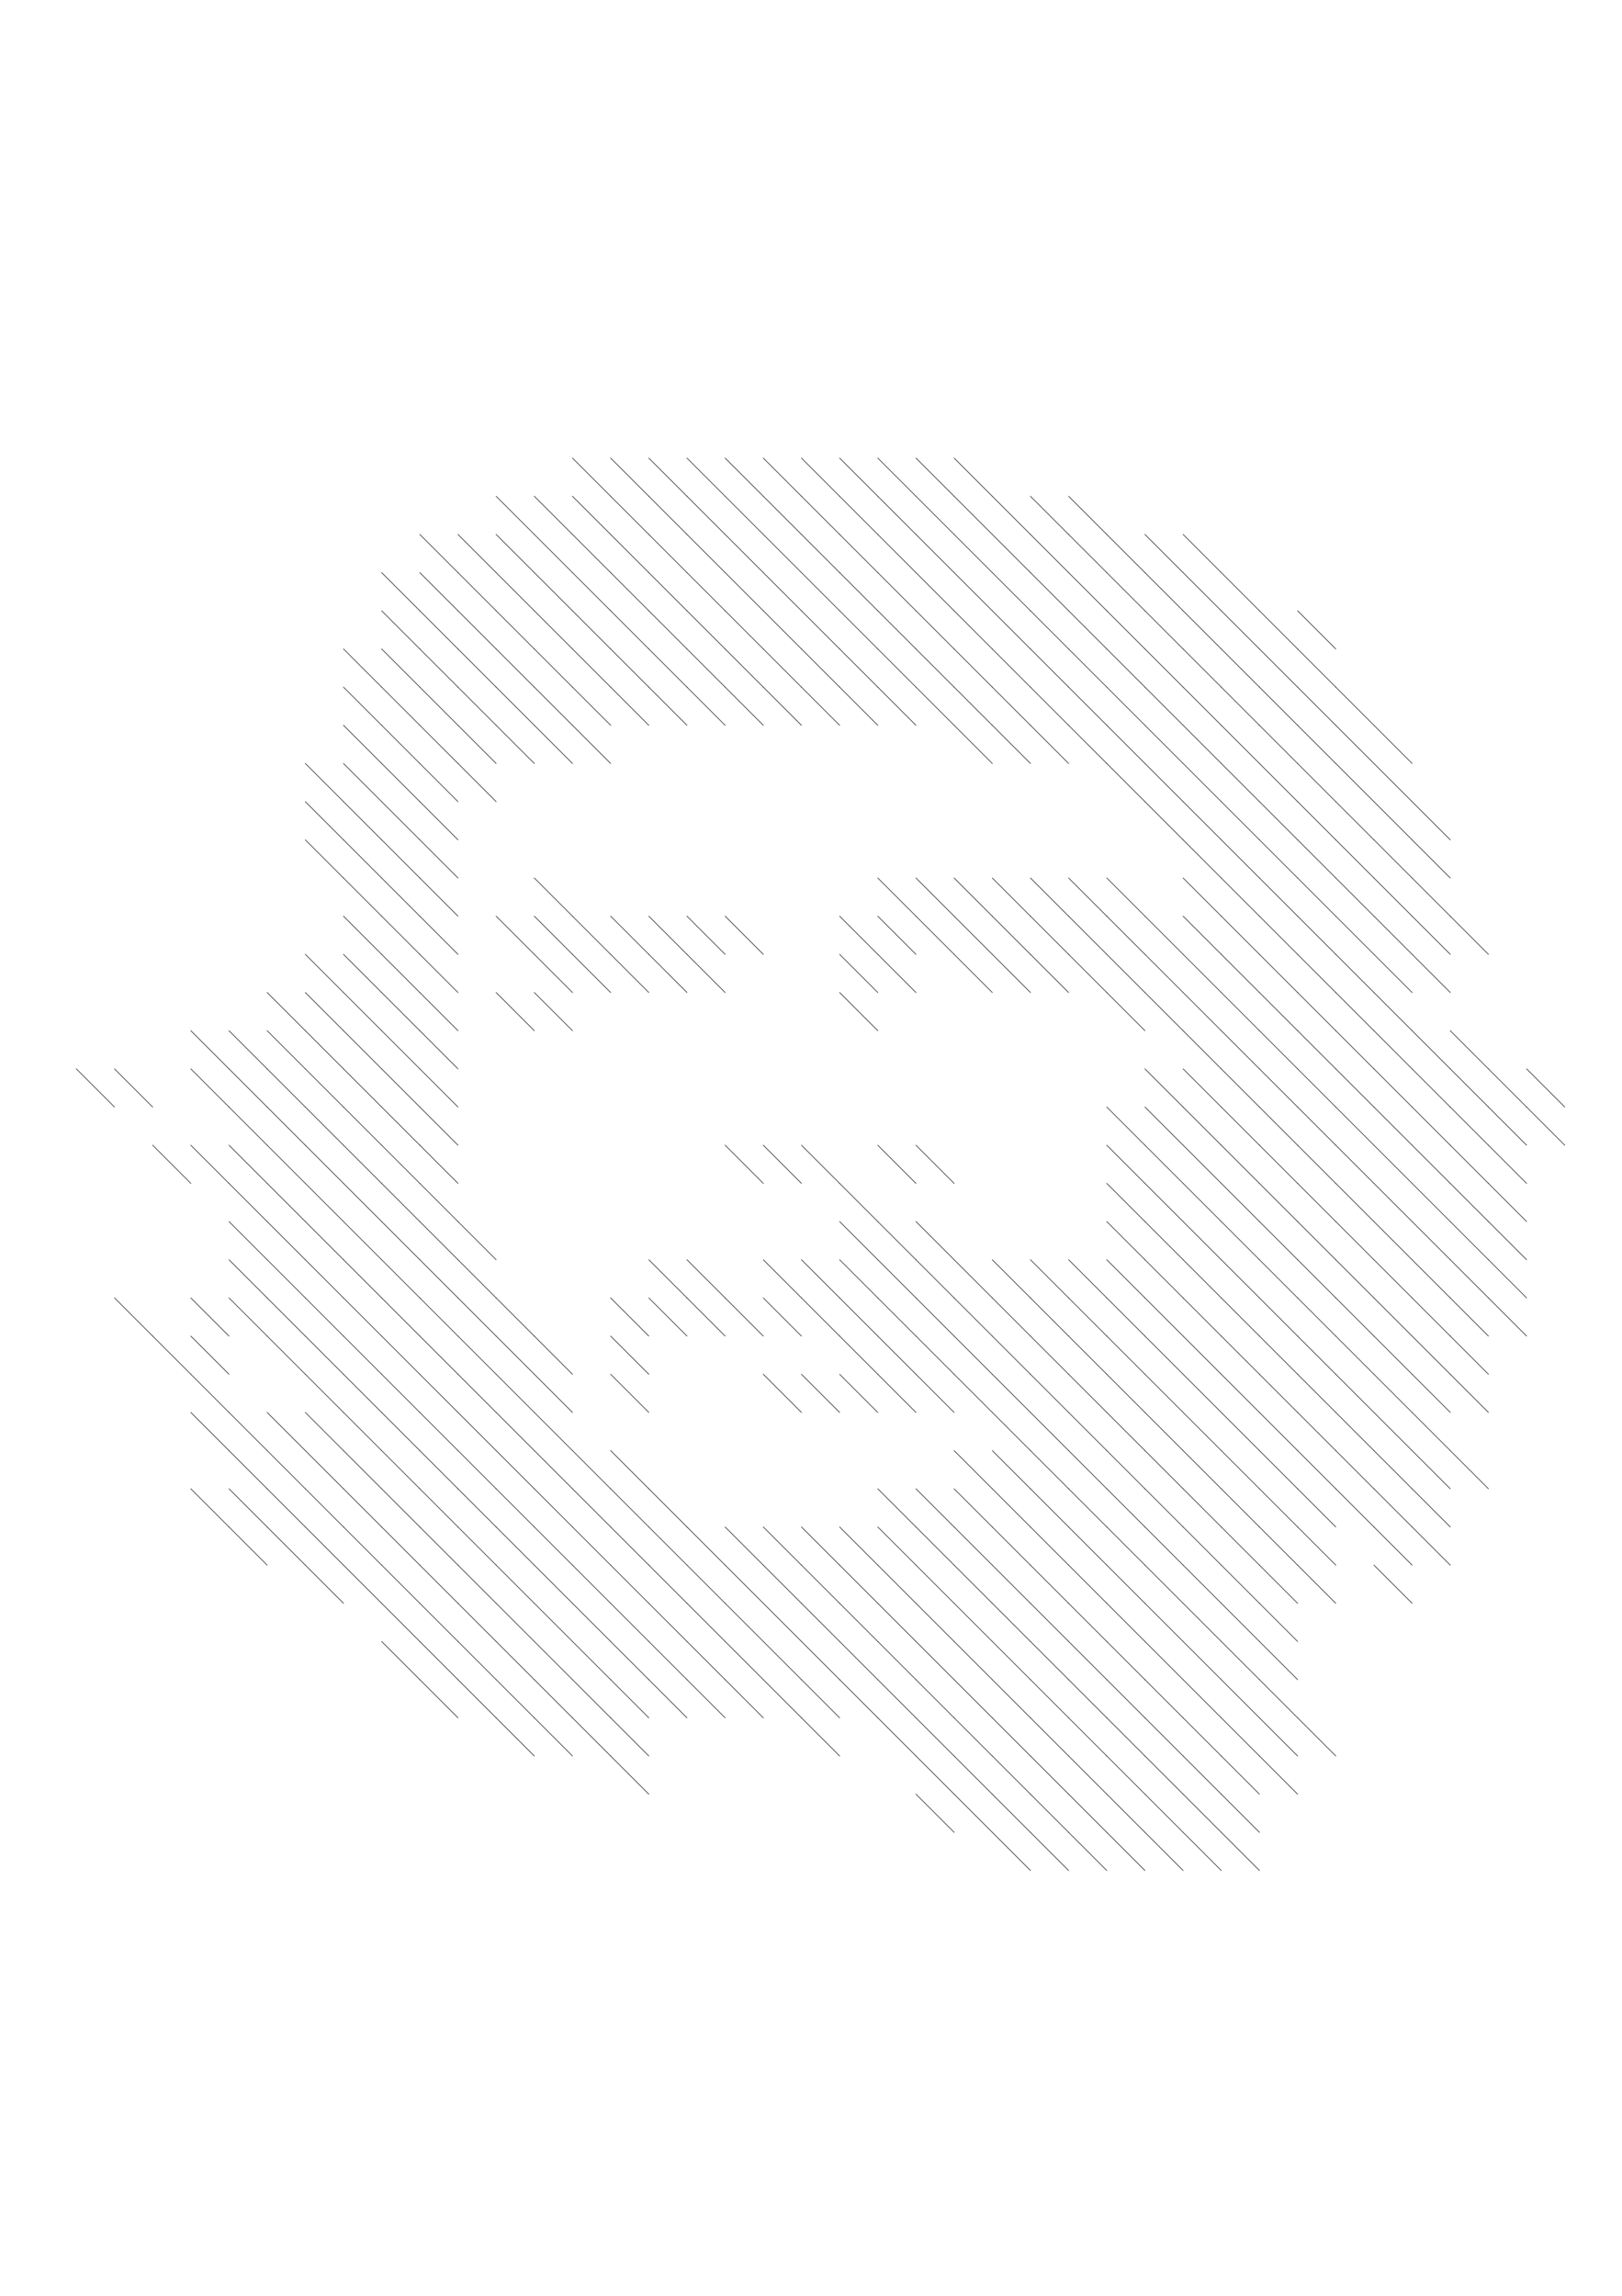 <?xml version="1.0"?>
<!DOCTYPE svg PUBLIC '-//W3C//DTD SVG 1.0//EN'
          'http://www.w3.org/TR/2001/REC-SVG-20010904/DTD/svg10.dtd'>
<svg xmlns:xlink="http://www.w3.org/1999/xlink" style="fill-opacity:1; color-rendering:auto; color-interpolation:auto; text-rendering:auto; stroke:black; stroke-linecap:square; stroke-miterlimit:10; shape-rendering:auto; stroke-opacity:1; fill:black; stroke-dasharray:none; font-weight:normal; stroke-width:1; font-family:'Dialog'; font-style:normal; stroke-linejoin:miter; font-size:12px; stroke-dashoffset:0; image-rendering:auto;" width="595" height="842" xmlns="http://www.w3.org/2000/svg"
><!--Generated by the Batik Graphics2D SVG Generator--><defs id="genericDefs"
  /><g
  ><g style="stroke-linecap:butt; stroke-width:0.198;"
    ><line y2="182" style="fill:none;" x1="210" x2="224" y1="168"
    /></g
    ><g style="stroke-linecap:butt; stroke-width:0.198;"
    ><line y2="182" style="fill:none;" x1="224" x2="238" y1="168"
      /><line y2="182" style="fill:none;" x1="238" x2="252" y1="168"
      /><line y2="182" style="fill:none;" x1="252" x2="266" y1="168"
      /><line y2="182" style="fill:none;" x1="266" x2="280" y1="168"
      /><line y2="182" style="fill:none;" x1="280" x2="294" y1="168"
      /><line y2="182" style="fill:none;" x1="294" x2="308" y1="168"
      /><line y2="182" style="fill:none;" x1="308" x2="322" y1="168"
      /><line y2="182" style="fill:none;" x1="322" x2="336" y1="168"
      /><line y2="182" style="fill:none;" x1="336" x2="350" y1="168"
      /><line y2="182" style="fill:none;" x1="350" x2="364" y1="168"
      /><line y2="196" style="fill:none;" x1="182" x2="196" y1="182"
      /><line y2="196" style="fill:none;" x1="196" x2="210" y1="182"
      /><line y2="196" style="fill:none;" x1="210" x2="224" y1="182"
      /><line y2="196" style="fill:none;" x1="224" x2="238" y1="182"
      /><line y2="196" style="fill:none;" x1="238" x2="252" y1="182"
      /><line y2="196" style="fill:none;" x1="252" x2="266" y1="182"
      /><line y2="196" style="fill:none;" x1="266" x2="280" y1="182"
      /><line y2="196" style="fill:none;" x1="280" x2="294" y1="182"
      /><line y2="196" style="fill:none;" x1="294" x2="308" y1="182"
      /><line y2="196" style="fill:none;" x1="308" x2="322" y1="182"
      /><line y2="196" style="fill:none;" x1="322" x2="336" y1="182"
      /><line y2="196" style="fill:none;" x1="336" x2="350" y1="182"
      /><line y2="196" style="fill:none;" x1="350" x2="364" y1="182"
      /><line y2="196" style="fill:none;" x1="364" x2="378" y1="182"
      /><line y2="196" style="fill:none;" x1="378" x2="392" y1="182"
      /><line y2="196" style="fill:none;" x1="392" x2="406" y1="182"
      /><line y2="210" style="fill:none;" x1="154" x2="168" y1="196"
      /><line y2="210" style="fill:none;" x1="168" x2="182" y1="196"
      /><line y2="210" style="fill:none;" x1="182" x2="196" y1="196"
      /><line y2="210" style="fill:none;" x1="196" x2="210" y1="196"
      /><line y2="210" style="fill:none;" x1="210" x2="224" y1="196"
      /><line y2="210" style="fill:none;" x1="224" x2="238" y1="196"
      /><line y2="210" style="fill:none;" x1="238" x2="252" y1="196"
      /><line y2="210" style="fill:none;" x1="252" x2="266" y1="196"
      /><line y2="210" style="fill:none;" x1="266" x2="280" y1="196"
      /><line y2="210" style="fill:none;" x1="280" x2="294" y1="196"
      /><line y2="210" style="fill:none;" x1="294" x2="308" y1="196"
      /><line y2="210" style="fill:none;" x1="308" x2="322" y1="196"
      /><line y2="210" style="fill:none;" x1="322" x2="336" y1="196"
      /><line y2="210" style="fill:none;" x1="336" x2="350" y1="196"
      /><line y2="210" style="fill:none;" x1="350" x2="364" y1="196"
      /><line y2="210" style="fill:none;" x1="364" x2="378" y1="196"
      /><line y2="210" style="fill:none;" x1="378" x2="392" y1="196"
      /><line y2="210" style="fill:none;" x1="392" x2="406" y1="196"
      /><line y2="210" style="fill:none;" x1="406" x2="420" y1="196"
      /><line y2="210" style="fill:none;" x1="420" x2="434" y1="196"
      /><line y2="210" style="fill:none;" x1="434" x2="448" y1="196"
      /><line y2="224" style="fill:none;" x1="140" x2="154" y1="210"
      /><line y2="224" style="fill:none;" x1="154" x2="168" y1="210"
      /><line y2="224" style="fill:none;" x1="168" x2="182" y1="210"
      /><line y2="224" style="fill:none;" x1="182" x2="196" y1="210"
      /><line y2="224" style="fill:none;" x1="196" x2="210" y1="210"
      /><line y2="224" style="fill:none;" x1="210" x2="224" y1="210"
      /><line y2="224" style="fill:none;" x1="224" x2="238" y1="210"
      /><line y2="224" style="fill:none;" x1="238" x2="252" y1="210"
      /><line y2="224" style="fill:none;" x1="252" x2="266" y1="210"
      /><line y2="224" style="fill:none;" x1="266" x2="280" y1="210"
      /><line y2="224" style="fill:none;" x1="280" x2="294" y1="210"
      /><line y2="224" style="fill:none;" x1="294" x2="308" y1="210"
      /><line y2="224" style="fill:none;" x1="308" x2="322" y1="210"
      /><line y2="224" style="fill:none;" x1="322" x2="336" y1="210"
      /><line y2="224" style="fill:none;" x1="336" x2="350" y1="210"
      /><line y2="224" style="fill:none;" x1="350" x2="364" y1="210"
      /><line y2="224" style="fill:none;" x1="364" x2="378" y1="210"
      /><line y2="224" style="fill:none;" x1="378" x2="392" y1="210"
      /><line y2="224" style="fill:none;" x1="392" x2="406" y1="210"
      /><line y2="224" style="fill:none;" x1="406" x2="420" y1="210"
      /><line y2="224" style="fill:none;" x1="420" x2="434" y1="210"
      /><line y2="224" style="fill:none;" x1="434" x2="448" y1="210"
      /><line y2="224" style="fill:none;" x1="448" x2="462" y1="210"
      /><line y2="238" style="fill:none;" x1="140" x2="154" y1="224"
      /><line y2="238" style="fill:none;" x1="154" x2="168" y1="224"
      /><line y2="238" style="fill:none;" x1="168" x2="182" y1="224"
      /><line y2="238" style="fill:none;" x1="182" x2="196" y1="224"
      /><line y2="238" style="fill:none;" x1="196" x2="210" y1="224"
      /><line y2="238" style="fill:none;" x1="210" x2="224" y1="224"
      /><line y2="238" style="fill:none;" x1="224" x2="238" y1="224"
      /><line y2="238" style="fill:none;" x1="238" x2="252" y1="224"
      /><line y2="238" style="fill:none;" x1="252" x2="266" y1="224"
      /><line y2="238" style="fill:none;" x1="266" x2="280" y1="224"
      /><line y2="238" style="fill:none;" x1="280" x2="294" y1="224"
      /><line y2="238" style="fill:none;" x1="294" x2="308" y1="224"
      /><line y2="238" style="fill:none;" x1="308" x2="322" y1="224"
      /><line y2="238" style="fill:none;" x1="322" x2="336" y1="224"
      /><line y2="238" style="fill:none;" x1="336" x2="350" y1="224"
      /><line y2="238" style="fill:none;" x1="350" x2="364" y1="224"
      /><line y2="238" style="fill:none;" x1="364" x2="378" y1="224"
      /><line y2="238" style="fill:none;" x1="378" x2="392" y1="224"
      /><line y2="238" style="fill:none;" x1="392" x2="406" y1="224"
      /><line y2="238" style="fill:none;" x1="406" x2="420" y1="224"
      /><line y2="238" style="fill:none;" x1="420" x2="434" y1="224"
      /><line y2="238" style="fill:none;" x1="434" x2="448" y1="224"
      /><line y2="238" style="fill:none;" x1="448" x2="462" y1="224"
      /><line y2="238" style="fill:none;" x1="462" x2="476" y1="224"
      /><line y2="238" style="fill:none;" x1="476" x2="490" y1="224"
      /><line y2="252" style="fill:none;" x1="126" x2="140" y1="238"
      /><line y2="252" style="fill:none;" x1="140" x2="154" y1="238"
      /><line y2="252" style="fill:none;" x1="154" x2="168" y1="238"
      /><line y2="252" style="fill:none;" x1="168" x2="182" y1="238"
      /><line y2="252" style="fill:none;" x1="182" x2="196" y1="238"
      /><line y2="252" style="fill:none;" x1="196" x2="210" y1="238"
      /><line y2="252" style="fill:none;" x1="210" x2="224" y1="238"
      /><line y2="252" style="fill:none;" x1="224" x2="238" y1="238"
      /><line y2="252" style="fill:none;" x1="238" x2="252" y1="238"
      /><line y2="252" style="fill:none;" x1="252" x2="266" y1="238"
      /><line y2="252" style="fill:none;" x1="266" x2="280" y1="238"
      /><line y2="252" style="fill:none;" x1="280" x2="294" y1="238"
      /><line y2="252" style="fill:none;" x1="294" x2="308" y1="238"
      /><line y2="252" style="fill:none;" x1="308" x2="322" y1="238"
      /><line y2="252" style="fill:none;" x1="322" x2="336" y1="238"
      /><line y2="252" style="fill:none;" x1="336" x2="350" y1="238"
      /><line y2="252" style="fill:none;" x1="350" x2="364" y1="238"
      /><line y2="252" style="fill:none;" x1="364" x2="378" y1="238"
      /><line y2="252" style="fill:none;" x1="378" x2="392" y1="238"
      /><line y2="252" style="fill:none;" x1="392" x2="406" y1="238"
      /><line y2="252" style="fill:none;" x1="406" x2="420" y1="238"
      /><line y2="252" style="fill:none;" x1="420" x2="434" y1="238"
      /><line y2="252" style="fill:none;" x1="434" x2="448" y1="238"
      /><line y2="252" style="fill:none;" x1="448" x2="462" y1="238"
      /><line y2="252" style="fill:none;" x1="462" x2="476" y1="238"
      /><line y2="252" style="fill:none;" x1="476" x2="490" y1="238"
      /><line y2="266" style="fill:none;" x1="126" x2="140" y1="252"
      /><line y2="266" style="fill:none;" x1="140" x2="154" y1="252"
      /><line y2="266" style="fill:none;" x1="154" x2="168" y1="252"
      /><line y2="266" style="fill:none;" x1="168" x2="182" y1="252"
      /><line y2="266" style="fill:none;" x1="182" x2="196" y1="252"
      /><line y2="266" style="fill:none;" x1="196" x2="210" y1="252"
      /><line y2="266" style="fill:none;" x1="210" x2="224" y1="252"
      /><line y2="266" style="fill:none;" x1="224" x2="238" y1="252"
      /><line y2="266" style="fill:none;" x1="238" x2="252" y1="252"
      /><line y2="266" style="fill:none;" x1="252" x2="266" y1="252"
      /><line y2="266" style="fill:none;" x1="266" x2="280" y1="252"
      /><line y2="266" style="fill:none;" x1="280" x2="294" y1="252"
      /><line y2="266" style="fill:none;" x1="294" x2="308" y1="252"
      /><line y2="266" style="fill:none;" x1="308" x2="322" y1="252"
      /><line y2="266" style="fill:none;" x1="322" x2="336" y1="252"
      /><line y2="266" style="fill:none;" x1="336" x2="350" y1="252"
      /><line y2="266" style="fill:none;" x1="350" x2="364" y1="252"
      /><line y2="266" style="fill:none;" x1="364" x2="378" y1="252"
      /><line y2="266" style="fill:none;" x1="378" x2="392" y1="252"
      /><line y2="266" style="fill:none;" x1="392" x2="406" y1="252"
      /><line y2="266" style="fill:none;" x1="406" x2="420" y1="252"
      /><line y2="266" style="fill:none;" x1="420" x2="434" y1="252"
      /><line y2="266" style="fill:none;" x1="434" x2="448" y1="252"
      /><line y2="266" style="fill:none;" x1="448" x2="462" y1="252"
      /><line y2="266" style="fill:none;" x1="462" x2="476" y1="252"
      /><line y2="266" style="fill:none;" x1="476" x2="490" y1="252"
      /><line y2="266" style="fill:none;" x1="490" x2="504" y1="252"
      /><line y2="280" style="fill:none;" x1="126" x2="140" y1="266"
      /><line y2="280" style="fill:none;" x1="140" x2="154" y1="266"
      /><line y2="280" style="fill:none;" x1="154" x2="168" y1="266"
      /><line y2="280" style="fill:none;" x1="168" x2="182" y1="266"
      /><line y2="280" style="fill:none;" x1="182" x2="196" y1="266"
      /><line y2="280" style="fill:none;" x1="196" x2="210" y1="266"
      /><line y2="280" style="fill:none;" x1="210" x2="224" y1="266"
      /><line y2="280" style="fill:none;" x1="350" x2="364" y1="266"
      /><line y2="280" style="fill:none;" x1="364" x2="378" y1="266"
      /><line y2="280" style="fill:none;" x1="378" x2="392" y1="266"
      /><line y2="280" style="fill:none;" x1="392" x2="406" y1="266"
      /><line y2="280" style="fill:none;" x1="406" x2="420" y1="266"
      /><line y2="280" style="fill:none;" x1="420" x2="434" y1="266"
      /><line y2="280" style="fill:none;" x1="434" x2="448" y1="266"
      /><line y2="280" style="fill:none;" x1="448" x2="462" y1="266"
      /><line y2="280" style="fill:none;" x1="462" x2="476" y1="266"
      /><line y2="280" style="fill:none;" x1="476" x2="490" y1="266"
      /><line y2="280" style="fill:none;" x1="490" x2="504" y1="266"
      /><line y2="280" style="fill:none;" x1="504" x2="518" y1="266"
      /><line y2="294" style="fill:none;" x1="112" x2="126" y1="280"
      /><line y2="294" style="fill:none;" x1="126" x2="140" y1="280"
      /><line y2="294" style="fill:none;" x1="140" x2="154" y1="280"
      /><line y2="294" style="fill:none;" x1="154" x2="168" y1="280"
      /><line y2="294" style="fill:none;" x1="168" x2="182" y1="280"
      /><line y2="294" style="fill:none;" x1="406" x2="420" y1="280"
      /><line y2="294" style="fill:none;" x1="420" x2="434" y1="280"
      /><line y2="294" style="fill:none;" x1="434" x2="448" y1="280"
      /><line y2="294" style="fill:none;" x1="448" x2="462" y1="280"
      /><line y2="294" style="fill:none;" x1="462" x2="476" y1="280"
      /><line y2="294" style="fill:none;" x1="476" x2="490" y1="280"
      /><line y2="294" style="fill:none;" x1="490" x2="504" y1="280"
      /><line y2="294" style="fill:none;" x1="504" x2="518" y1="280"
      /><line y2="308" style="fill:none;" x1="112" x2="126" y1="294"
      /><line y2="308" style="fill:none;" x1="126" x2="140" y1="294"
      /><line y2="308" style="fill:none;" x1="140" x2="154" y1="294"
      /><line y2="308" style="fill:none;" x1="154" x2="168" y1="294"
      /><line y2="308" style="fill:none;" x1="420" x2="434" y1="294"
      /><line y2="308" style="fill:none;" x1="434" x2="448" y1="294"
      /><line y2="308" style="fill:none;" x1="448" x2="462" y1="294"
      /><line y2="308" style="fill:none;" x1="462" x2="476" y1="294"
      /><line y2="308" style="fill:none;" x1="476" x2="490" y1="294"
      /><line y2="308" style="fill:none;" x1="490" x2="504" y1="294"
      /><line y2="308" style="fill:none;" x1="504" x2="518" y1="294"
      /><line y2="308" style="fill:none;" x1="518" x2="532" y1="294"
      /><line y2="322" style="fill:none;" x1="112" x2="126" y1="308"
      /><line y2="322" style="fill:none;" x1="126" x2="140" y1="308"
      /><line y2="322" style="fill:none;" x1="140" x2="154" y1="308"
      /><line y2="322" style="fill:none;" x1="154" x2="168" y1="308"
      /><line y2="322" style="fill:none;" x1="434" x2="448" y1="308"
      /><line y2="322" style="fill:none;" x1="448" x2="462" y1="308"
      /><line y2="322" style="fill:none;" x1="462" x2="476" y1="308"
      /><line y2="322" style="fill:none;" x1="476" x2="490" y1="308"
      /><line y2="322" style="fill:none;" x1="490" x2="504" y1="308"
      /><line y2="322" style="fill:none;" x1="504" x2="518" y1="308"
      /><line y2="322" style="fill:none;" x1="518" x2="532" y1="308"
      /><line y2="336" style="fill:none;" x1="126" x2="140" y1="322"
      /><line y2="336" style="fill:none;" x1="140" x2="154" y1="322"
      /><line y2="336" style="fill:none;" x1="154" x2="168" y1="322"
      /><line y2="336" style="fill:none;" x1="196" x2="210" y1="322"
      /><line y2="336" style="fill:none;" x1="322" x2="336" y1="322"
      /><line y2="336" style="fill:none;" x1="336" x2="350" y1="322"
      /><line y2="336" style="fill:none;" x1="350" x2="364" y1="322"
      /><line y2="336" style="fill:none;" x1="364" x2="378" y1="322"
      /><line y2="336" style="fill:none;" x1="378" x2="392" y1="322"
      /><line y2="336" style="fill:none;" x1="392" x2="406" y1="322"
      /><line y2="336" style="fill:none;" x1="406" x2="420" y1="322"
      /><line y2="336" style="fill:none;" x1="434" x2="448" y1="322"
      /><line y2="336" style="fill:none;" x1="448" x2="462" y1="322"
      /><line y2="336" style="fill:none;" x1="462" x2="476" y1="322"
      /><line y2="336" style="fill:none;" x1="476" x2="490" y1="322"
      /><line y2="336" style="fill:none;" x1="490" x2="504" y1="322"
      /><line y2="336" style="fill:none;" x1="504" x2="518" y1="322"
      /><line y2="336" style="fill:none;" x1="518" x2="532" y1="322"
      /><line y2="350" style="fill:none;" x1="126" x2="140" y1="336"
      /><line y2="350" style="fill:none;" x1="140" x2="154" y1="336"
      /><line y2="350" style="fill:none;" x1="154" x2="168" y1="336"
      /><line y2="350" style="fill:none;" x1="182" x2="196" y1="336"
      /><line y2="350" style="fill:none;" x1="196" x2="210" y1="336"
      /><line y2="350" style="fill:none;" x1="210" x2="224" y1="336"
      /><line y2="350" style="fill:none;" x1="224" x2="238" y1="336"
      /><line y2="350" style="fill:none;" x1="238" x2="252" y1="336"
      /><line y2="350" style="fill:none;" x1="252" x2="266" y1="336"
      /><line y2="350" style="fill:none;" x1="266" x2="280" y1="336"
      /><line y2="350" style="fill:none;" x1="308" x2="322" y1="336"
      /><line y2="350" style="fill:none;" x1="322" x2="336" y1="336"
      /><line y2="350" style="fill:none;" x1="336" x2="350" y1="336"
      /><line y2="350" style="fill:none;" x1="350" x2="364" y1="336"
      /><line y2="350" style="fill:none;" x1="364" x2="378" y1="336"
      /><line y2="350" style="fill:none;" x1="378" x2="392" y1="336"
      /><line y2="350" style="fill:none;" x1="392" x2="406" y1="336"
      /><line y2="350" style="fill:none;" x1="406" x2="420" y1="336"
      /><line y2="350" style="fill:none;" x1="420" x2="434" y1="336"
      /><line y2="350" style="fill:none;" x1="434" x2="448" y1="336"
      /><line y2="350" style="fill:none;" x1="448" x2="462" y1="336"
      /><line y2="350" style="fill:none;" x1="462" x2="476" y1="336"
      /><line y2="350" style="fill:none;" x1="476" x2="490" y1="336"
      /><line y2="350" style="fill:none;" x1="490" x2="504" y1="336"
      /><line y2="350" style="fill:none;" x1="504" x2="518" y1="336"
      /><line y2="350" style="fill:none;" x1="518" x2="532" y1="336"
      /><line y2="350" style="fill:none;" x1="532" x2="546" y1="336"
      /><line y2="364" style="fill:none;" x1="112" x2="126" y1="350"
      /><line y2="364" style="fill:none;" x1="126" x2="140" y1="350"
      /><line y2="364" style="fill:none;" x1="140" x2="154" y1="350"
      /><line y2="364" style="fill:none;" x1="154" x2="168" y1="350"
      /><line y2="364" style="fill:none;" x1="196" x2="210" y1="350"
      /><line y2="364" style="fill:none;" x1="210" x2="224" y1="350"
      /><line y2="364" style="fill:none;" x1="224" x2="238" y1="350"
      /><line y2="364" style="fill:none;" x1="238" x2="252" y1="350"
      /><line y2="364" style="fill:none;" x1="252" x2="266" y1="350"
      /><line y2="364" style="fill:none;" x1="308" x2="322" y1="350"
      /><line y2="364" style="fill:none;" x1="322" x2="336" y1="350"
      /><line y2="364" style="fill:none;" x1="350" x2="364" y1="350"
      /><line y2="364" style="fill:none;" x1="364" x2="378" y1="350"
      /><line y2="364" style="fill:none;" x1="378" x2="392" y1="350"
      /><line y2="364" style="fill:none;" x1="392" x2="406" y1="350"
      /><line y2="364" style="fill:none;" x1="406" x2="420" y1="350"
      /><line y2="364" style="fill:none;" x1="420" x2="434" y1="350"
      /><line y2="364" style="fill:none;" x1="434" x2="448" y1="350"
      /><line y2="364" style="fill:none;" x1="448" x2="462" y1="350"
      /><line y2="364" style="fill:none;" x1="462" x2="476" y1="350"
      /><line y2="364" style="fill:none;" x1="476" x2="490" y1="350"
      /><line y2="364" style="fill:none;" x1="490" x2="504" y1="350"
      /><line y2="364" style="fill:none;" x1="504" x2="518" y1="350"
      /><line y2="364" style="fill:none;" x1="518" x2="532" y1="350"
      /><line y2="378" style="fill:none;" x1="98" x2="112" y1="364"
      /><line y2="378" style="fill:none;" x1="112" x2="126" y1="364"
      /><line y2="378" style="fill:none;" x1="126" x2="140" y1="364"
      /><line y2="378" style="fill:none;" x1="140" x2="154" y1="364"
      /><line y2="378" style="fill:none;" x1="154" x2="168" y1="364"
      /><line y2="378" style="fill:none;" x1="182" x2="196" y1="364"
      /><line y2="378" style="fill:none;" x1="196" x2="210" y1="364"
      /><line y2="378" style="fill:none;" x1="308" x2="322" y1="364"
      /><line y2="378" style="fill:none;" x1="406" x2="420" y1="364"
      /><line y2="378" style="fill:none;" x1="420" x2="434" y1="364"
      /><line y2="378" style="fill:none;" x1="434" x2="448" y1="364"
      /><line y2="378" style="fill:none;" x1="448" x2="462" y1="364"
      /><line y2="378" style="fill:none;" x1="462" x2="476" y1="364"
      /><line y2="378" style="fill:none;" x1="476" x2="490" y1="364"
      /><line y2="378" style="fill:none;" x1="490" x2="504" y1="364"
      /><line y2="378" style="fill:none;" x1="504" x2="518" y1="364"
      /><line y2="392" style="fill:none;" x1="70" x2="84" y1="378"
      /><line y2="392" style="fill:none;" x1="84" x2="98" y1="378"
      /><line y2="392" style="fill:none;" x1="98" x2="112" y1="378"
      /><line y2="392" style="fill:none;" x1="112" x2="126" y1="378"
      /><line y2="392" style="fill:none;" x1="126" x2="140" y1="378"
      /><line y2="392" style="fill:none;" x1="140" x2="154" y1="378"
      /><line y2="392" style="fill:none;" x1="154" x2="168" y1="378"
      /><line y2="392" style="fill:none;" x1="434" x2="448" y1="378"
      /><line y2="392" style="fill:none;" x1="448" x2="462" y1="378"
      /><line y2="392" style="fill:none;" x1="462" x2="476" y1="378"
      /><line y2="392" style="fill:none;" x1="476" x2="490" y1="378"
      /><line y2="392" style="fill:none;" x1="490" x2="504" y1="378"
      /><line y2="392" style="fill:none;" x1="504" x2="518" y1="378"
      /><line y2="392" style="fill:none;" x1="518" x2="532" y1="378"
      /><line y2="392" style="fill:none;" x1="532" x2="546" y1="378"
      /><line y2="406" style="fill:none;" x1="28" x2="42" y1="392"
      /><line y2="406" style="fill:none;" x1="42" x2="56" y1="392"
      /><line y2="406" style="fill:none;" x1="70" x2="84" y1="392"
      /><line y2="406" style="fill:none;" x1="84" x2="98" y1="392"
      /><line y2="406" style="fill:none;" x1="98" x2="112" y1="392"
      /><line y2="406" style="fill:none;" x1="112" x2="126" y1="392"
      /><line y2="406" style="fill:none;" x1="126" x2="140" y1="392"
      /><line y2="406" style="fill:none;" x1="140" x2="154" y1="392"
      /><line y2="406" style="fill:none;" x1="154" x2="168" y1="392"
      /><line y2="406" style="fill:none;" x1="420" x2="434" y1="392"
      /><line y2="406" style="fill:none;" x1="434" x2="448" y1="392"
      /><line y2="406" style="fill:none;" x1="448" x2="462" y1="392"
      /><line y2="406" style="fill:none;" x1="462" x2="476" y1="392"
      /><line y2="406" style="fill:none;" x1="476" x2="490" y1="392"
      /><line y2="406" style="fill:none;" x1="490" x2="504" y1="392"
      /><line y2="406" style="fill:none;" x1="504" x2="518" y1="392"
      /><line y2="406" style="fill:none;" x1="518" x2="532" y1="392"
      /><line y2="406" style="fill:none;" x1="532" x2="546" y1="392"
      /><line y2="406" style="fill:none;" x1="546" x2="560" y1="392"
      /><line y2="406" style="fill:none;" x1="560" x2="574" y1="392"
      /><line y2="420" style="fill:none;" x1="84" x2="98" y1="406"
      /><line y2="420" style="fill:none;" x1="98" x2="112" y1="406"
      /><line y2="420" style="fill:none;" x1="112" x2="126" y1="406"
      /><line y2="420" style="fill:none;" x1="126" x2="140" y1="406"
      /><line y2="420" style="fill:none;" x1="140" x2="154" y1="406"
      /><line y2="420" style="fill:none;" x1="154" x2="168" y1="406"
      /><line y2="420" style="fill:none;" x1="406" x2="420" y1="406"
      /><line y2="420" style="fill:none;" x1="420" x2="434" y1="406"
      /><line y2="420" style="fill:none;" x1="434" x2="448" y1="406"
      /><line y2="420" style="fill:none;" x1="448" x2="462" y1="406"
      /><line y2="420" style="fill:none;" x1="462" x2="476" y1="406"
      /><line y2="420" style="fill:none;" x1="476" x2="490" y1="406"
      /><line y2="420" style="fill:none;" x1="490" x2="504" y1="406"
      /><line y2="420" style="fill:none;" x1="504" x2="518" y1="406"
      /><line y2="420" style="fill:none;" x1="518" x2="532" y1="406"
      /><line y2="420" style="fill:none;" x1="532" x2="546" y1="406"
      /><line y2="420" style="fill:none;" x1="546" x2="560" y1="406"
      /><line y2="420" style="fill:none;" x1="560" x2="574" y1="406"
      /><line y2="434" style="fill:none;" x1="56" x2="70" y1="420"
      /><line y2="434" style="fill:none;" x1="70" x2="84" y1="420"
      /><line y2="434" style="fill:none;" x1="84" x2="98" y1="420"
      /><line y2="434" style="fill:none;" x1="98" x2="112" y1="420"
      /><line y2="434" style="fill:none;" x1="112" x2="126" y1="420"
      /><line y2="434" style="fill:none;" x1="126" x2="140" y1="420"
      /><line y2="434" style="fill:none;" x1="140" x2="154" y1="420"
      /><line y2="434" style="fill:none;" x1="154" x2="168" y1="420"
      /><line y2="434" style="fill:none;" x1="266" x2="280" y1="420"
      /><line y2="434" style="fill:none;" x1="280" x2="294" y1="420"
      /><line y2="434" style="fill:none;" x1="294" x2="308" y1="420"
      /><line y2="434" style="fill:none;" x1="322" x2="336" y1="420"
      /><line y2="434" style="fill:none;" x1="336" x2="350" y1="420"
      /><line y2="434" style="fill:none;" x1="406" x2="420" y1="420"
      /><line y2="434" style="fill:none;" x1="420" x2="434" y1="420"
      /><line y2="434" style="fill:none;" x1="434" x2="448" y1="420"
      /><line y2="434" style="fill:none;" x1="448" x2="462" y1="420"
      /><line y2="434" style="fill:none;" x1="462" x2="476" y1="420"
      /><line y2="434" style="fill:none;" x1="476" x2="490" y1="420"
      /><line y2="434" style="fill:none;" x1="490" x2="504" y1="420"
      /><line y2="434" style="fill:none;" x1="504" x2="518" y1="420"
      /><line y2="434" style="fill:none;" x1="518" x2="532" y1="420"
      /><line y2="434" style="fill:none;" x1="532" x2="546" y1="420"
      /><line y2="434" style="fill:none;" x1="546" x2="560" y1="420"
      /><line y2="448" style="fill:none;" x1="84" x2="98" y1="434"
      /><line y2="448" style="fill:none;" x1="98" x2="112" y1="434"
      /><line y2="448" style="fill:none;" x1="112" x2="126" y1="434"
      /><line y2="448" style="fill:none;" x1="126" x2="140" y1="434"
      /><line y2="448" style="fill:none;" x1="140" x2="154" y1="434"
      /><line y2="448" style="fill:none;" x1="154" x2="168" y1="434"
      /><line y2="448" style="fill:none;" x1="308" x2="322" y1="434"
      /><line y2="448" style="fill:none;" x1="406" x2="420" y1="434"
      /><line y2="448" style="fill:none;" x1="420" x2="434" y1="434"
      /><line y2="448" style="fill:none;" x1="434" x2="448" y1="434"
      /><line y2="448" style="fill:none;" x1="448" x2="462" y1="434"
      /><line y2="448" style="fill:none;" x1="462" x2="476" y1="434"
      /><line y2="448" style="fill:none;" x1="476" x2="490" y1="434"
      /><line y2="448" style="fill:none;" x1="490" x2="504" y1="434"
      /><line y2="448" style="fill:none;" x1="504" x2="518" y1="434"
      /><line y2="448" style="fill:none;" x1="518" x2="532" y1="434"
      /><line y2="448" style="fill:none;" x1="532" x2="546" y1="434"
      /><line y2="448" style="fill:none;" x1="546" x2="560" y1="434"
      /><line y2="462" style="fill:none;" x1="84" x2="98" y1="448"
      /><line y2="462" style="fill:none;" x1="98" x2="112" y1="448"
      /><line y2="462" style="fill:none;" x1="112" x2="126" y1="448"
      /><line y2="462" style="fill:none;" x1="126" x2="140" y1="448"
      /><line y2="462" style="fill:none;" x1="140" x2="154" y1="448"
      /><line y2="462" style="fill:none;" x1="154" x2="168" y1="448"
      /><line y2="462" style="fill:none;" x1="168" x2="182" y1="448"
      /><line y2="462" style="fill:none;" x1="308" x2="322" y1="448"
      /><line y2="462" style="fill:none;" x1="322" x2="336" y1="448"
      /><line y2="462" style="fill:none;" x1="336" x2="350" y1="448"
      /><line y2="462" style="fill:none;" x1="406" x2="420" y1="448"
      /><line y2="462" style="fill:none;" x1="420" x2="434" y1="448"
      /><line y2="462" style="fill:none;" x1="434" x2="448" y1="448"
      /><line y2="462" style="fill:none;" x1="448" x2="462" y1="448"
      /><line y2="462" style="fill:none;" x1="462" x2="476" y1="448"
      /><line y2="462" style="fill:none;" x1="476" x2="490" y1="448"
      /><line y2="462" style="fill:none;" x1="490" x2="504" y1="448"
      /><line y2="462" style="fill:none;" x1="504" x2="518" y1="448"
      /><line y2="462" style="fill:none;" x1="518" x2="532" y1="448"
      /><line y2="462" style="fill:none;" x1="532" x2="546" y1="448"
      /><line y2="462" style="fill:none;" x1="546" x2="560" y1="448"
      /><line y2="476" style="fill:none;" x1="84" x2="98" y1="462"
      /><line y2="476" style="fill:none;" x1="98" x2="112" y1="462"
      /><line y2="476" style="fill:none;" x1="112" x2="126" y1="462"
      /><line y2="476" style="fill:none;" x1="126" x2="140" y1="462"
      /><line y2="476" style="fill:none;" x1="140" x2="154" y1="462"
      /><line y2="476" style="fill:none;" x1="154" x2="168" y1="462"
      /><line y2="476" style="fill:none;" x1="168" x2="182" y1="462"
      /><line y2="476" style="fill:none;" x1="238" x2="252" y1="462"
      /><line y2="476" style="fill:none;" x1="252" x2="266" y1="462"
      /><line y2="476" style="fill:none;" x1="280" x2="294" y1="462"
      /><line y2="476" style="fill:none;" x1="294" x2="308" y1="462"
      /><line y2="476" style="fill:none;" x1="308" x2="322" y1="462"
      /><line y2="476" style="fill:none;" x1="322" x2="336" y1="462"
      /><line y2="476" style="fill:none;" x1="336" x2="350" y1="462"
      /><line y2="476" style="fill:none;" x1="350" x2="364" y1="462"
      /><line y2="476" style="fill:none;" x1="364" x2="378" y1="462"
      /><line y2="476" style="fill:none;" x1="378" x2="392" y1="462"
      /><line y2="476" style="fill:none;" x1="392" x2="406" y1="462"
      /><line y2="476" style="fill:none;" x1="406" x2="420" y1="462"
      /><line y2="476" style="fill:none;" x1="420" x2="434" y1="462"
      /><line y2="476" style="fill:none;" x1="434" x2="448" y1="462"
      /><line y2="476" style="fill:none;" x1="448" x2="462" y1="462"
      /><line y2="476" style="fill:none;" x1="462" x2="476" y1="462"
      /><line y2="476" style="fill:none;" x1="476" x2="490" y1="462"
      /><line y2="476" style="fill:none;" x1="490" x2="504" y1="462"
      /><line y2="476" style="fill:none;" x1="504" x2="518" y1="462"
      /><line y2="476" style="fill:none;" x1="518" x2="532" y1="462"
      /><line y2="476" style="fill:none;" x1="532" x2="546" y1="462"
      /><line y2="476" style="fill:none;" x1="546" x2="560" y1="462"
      /><line y2="490" style="fill:none;" x1="42" x2="56" y1="476"
      /><line y2="490" style="fill:none;" x1="70" x2="84" y1="476"
      /><line y2="490" style="fill:none;" x1="84" x2="98" y1="476"
      /><line y2="490" style="fill:none;" x1="98" x2="112" y1="476"
      /><line y2="490" style="fill:none;" x1="112" x2="126" y1="476"
      /><line y2="490" style="fill:none;" x1="126" x2="140" y1="476"
      /><line y2="490" style="fill:none;" x1="140" x2="154" y1="476"
      /><line y2="490" style="fill:none;" x1="154" x2="168" y1="476"
      /><line y2="490" style="fill:none;" x1="168" x2="182" y1="476"
      /><line y2="490" style="fill:none;" x1="182" x2="196" y1="476"
      /><line y2="490" style="fill:none;" x1="224" x2="238" y1="476"
      /><line y2="490" style="fill:none;" x1="238" x2="252" y1="476"
      /><line y2="490" style="fill:none;" x1="252" x2="266" y1="476"
      /><line y2="490" style="fill:none;" x1="266" x2="280" y1="476"
      /><line y2="490" style="fill:none;" x1="280" x2="294" y1="476"
      /><line y2="490" style="fill:none;" x1="294" x2="308" y1="476"
      /><line y2="490" style="fill:none;" x1="308" x2="322" y1="476"
      /><line y2="490" style="fill:none;" x1="322" x2="336" y1="476"
      /><line y2="490" style="fill:none;" x1="336" x2="350" y1="476"
      /><line y2="490" style="fill:none;" x1="350" x2="364" y1="476"
      /><line y2="490" style="fill:none;" x1="364" x2="378" y1="476"
      /><line y2="490" style="fill:none;" x1="378" x2="392" y1="476"
      /><line y2="490" style="fill:none;" x1="392" x2="406" y1="476"
      /><line y2="490" style="fill:none;" x1="406" x2="420" y1="476"
      /><line y2="490" style="fill:none;" x1="420" x2="434" y1="476"
      /><line y2="490" style="fill:none;" x1="434" x2="448" y1="476"
      /><line y2="490" style="fill:none;" x1="448" x2="462" y1="476"
      /><line y2="490" style="fill:none;" x1="462" x2="476" y1="476"
      /><line y2="490" style="fill:none;" x1="476" x2="490" y1="476"
      /><line y2="490" style="fill:none;" x1="490" x2="504" y1="476"
      /><line y2="490" style="fill:none;" x1="504" x2="518" y1="476"
      /><line y2="490" style="fill:none;" x1="518" x2="532" y1="476"
      /><line y2="490" style="fill:none;" x1="532" x2="546" y1="476"
      /><line y2="490" style="fill:none;" x1="546" x2="560" y1="476"
      /><line y2="504" style="fill:none;" x1="56" x2="70" y1="490"
      /><line y2="504" style="fill:none;" x1="70" x2="84" y1="490"
      /><line y2="504" style="fill:none;" x1="98" x2="112" y1="490"
      /><line y2="504" style="fill:none;" x1="112" x2="126" y1="490"
      /><line y2="504" style="fill:none;" x1="126" x2="140" y1="490"
      /><line y2="504" style="fill:none;" x1="140" x2="154" y1="490"
      /><line y2="504" style="fill:none;" x1="154" x2="168" y1="490"
      /><line y2="504" style="fill:none;" x1="168" x2="182" y1="490"
      /><line y2="504" style="fill:none;" x1="182" x2="196" y1="490"
      /><line y2="504" style="fill:none;" x1="196" x2="210" y1="490"
      /><line y2="504" style="fill:none;" x1="224" x2="238" y1="490"
      /><line y2="504" style="fill:none;" x1="308" x2="322" y1="490"
      /><line y2="504" style="fill:none;" x1="322" x2="336" y1="490"
      /><line y2="504" style="fill:none;" x1="336" x2="350" y1="490"
      /><line y2="504" style="fill:none;" x1="350" x2="364" y1="490"
      /><line y2="504" style="fill:none;" x1="364" x2="378" y1="490"
      /><line y2="504" style="fill:none;" x1="378" x2="392" y1="490"
      /><line y2="504" style="fill:none;" x1="392" x2="406" y1="490"
      /><line y2="504" style="fill:none;" x1="406" x2="420" y1="490"
      /><line y2="504" style="fill:none;" x1="420" x2="434" y1="490"
      /><line y2="504" style="fill:none;" x1="434" x2="448" y1="490"
      /><line y2="504" style="fill:none;" x1="448" x2="462" y1="490"
      /><line y2="504" style="fill:none;" x1="462" x2="476" y1="490"
      /><line y2="504" style="fill:none;" x1="476" x2="490" y1="490"
      /><line y2="504" style="fill:none;" x1="490" x2="504" y1="490"
      /><line y2="504" style="fill:none;" x1="504" x2="518" y1="490"
      /><line y2="504" style="fill:none;" x1="518" x2="532" y1="490"
      /><line y2="504" style="fill:none;" x1="532" x2="546" y1="490"
      /><line y2="518" style="fill:none;" x1="70" x2="84" y1="504"
      /><line y2="518" style="fill:none;" x1="112" x2="126" y1="504"
      /><line y2="518" style="fill:none;" x1="126" x2="140" y1="504"
      /><line y2="518" style="fill:none;" x1="140" x2="154" y1="504"
      /><line y2="518" style="fill:none;" x1="154" x2="168" y1="504"
      /><line y2="518" style="fill:none;" x1="168" x2="182" y1="504"
      /><line y2="518" style="fill:none;" x1="182" x2="196" y1="504"
      /><line y2="518" style="fill:none;" x1="196" x2="210" y1="504"
      /><line y2="518" style="fill:none;" x1="224" x2="238" y1="504"
      /><line y2="518" style="fill:none;" x1="280" x2="294" y1="504"
      /><line y2="518" style="fill:none;" x1="294" x2="308" y1="504"
      /><line y2="518" style="fill:none;" x1="308" x2="322" y1="504"
      /><line y2="518" style="fill:none;" x1="322" x2="336" y1="504"
      /><line y2="518" style="fill:none;" x1="336" x2="350" y1="504"
      /><line y2="518" style="fill:none;" x1="350" x2="364" y1="504"
      /><line y2="518" style="fill:none;" x1="364" x2="378" y1="504"
      /><line y2="518" style="fill:none;" x1="378" x2="392" y1="504"
      /><line y2="518" style="fill:none;" x1="392" x2="406" y1="504"
      /><line y2="518" style="fill:none;" x1="406" x2="420" y1="504"
      /><line y2="518" style="fill:none;" x1="420" x2="434" y1="504"
      /><line y2="518" style="fill:none;" x1="434" x2="448" y1="504"
      /><line y2="518" style="fill:none;" x1="448" x2="462" y1="504"
      /><line y2="518" style="fill:none;" x1="462" x2="476" y1="504"
      /><line y2="518" style="fill:none;" x1="476" x2="490" y1="504"
      /><line y2="518" style="fill:none;" x1="490" x2="504" y1="504"
      /><line y2="518" style="fill:none;" x1="504" x2="518" y1="504"
      /><line y2="518" style="fill:none;" x1="518" x2="532" y1="504"
      /><line y2="518" style="fill:none;" x1="532" x2="546" y1="504"
      /><line y2="532" style="fill:none;" x1="70" x2="84" y1="518"
      /><line y2="532" style="fill:none;" x1="84" x2="98" y1="518"
      /><line y2="532" style="fill:none;" x1="98" x2="112" y1="518"
      /><line y2="532" style="fill:none;" x1="112" x2="126" y1="518"
      /><line y2="532" style="fill:none;" x1="126" x2="140" y1="518"
      /><line y2="532" style="fill:none;" x1="140" x2="154" y1="518"
      /><line y2="532" style="fill:none;" x1="154" x2="168" y1="518"
      /><line y2="532" style="fill:none;" x1="168" x2="182" y1="518"
      /><line y2="532" style="fill:none;" x1="182" x2="196" y1="518"
      /><line y2="532" style="fill:none;" x1="196" x2="210" y1="518"
      /><line y2="532" style="fill:none;" x1="364" x2="378" y1="518"
      /><line y2="532" style="fill:none;" x1="378" x2="392" y1="518"
      /><line y2="532" style="fill:none;" x1="392" x2="406" y1="518"
      /><line y2="532" style="fill:none;" x1="406" x2="420" y1="518"
      /><line y2="532" style="fill:none;" x1="420" x2="434" y1="518"
      /><line y2="532" style="fill:none;" x1="434" x2="448" y1="518"
      /><line y2="532" style="fill:none;" x1="448" x2="462" y1="518"
      /><line y2="532" style="fill:none;" x1="462" x2="476" y1="518"
      /><line y2="532" style="fill:none;" x1="476" x2="490" y1="518"
      /><line y2="532" style="fill:none;" x1="490" x2="504" y1="518"
      /><line y2="532" style="fill:none;" x1="504" x2="518" y1="518"
      /><line y2="532" style="fill:none;" x1="518" x2="532" y1="518"
      /><line y2="546" style="fill:none;" x1="84" x2="98" y1="532"
      /><line y2="546" style="fill:none;" x1="98" x2="112" y1="532"
      /><line y2="546" style="fill:none;" x1="112" x2="126" y1="532"
      /><line y2="546" style="fill:none;" x1="126" x2="140" y1="532"
      /><line y2="546" style="fill:none;" x1="140" x2="154" y1="532"
      /><line y2="546" style="fill:none;" x1="154" x2="168" y1="532"
      /><line y2="546" style="fill:none;" x1="168" x2="182" y1="532"
      /><line y2="546" style="fill:none;" x1="182" x2="196" y1="532"
      /><line y2="546" style="fill:none;" x1="196" x2="210" y1="532"
      /><line y2="546" style="fill:none;" x1="210" x2="224" y1="532"
      /><line y2="546" style="fill:none;" x1="224" x2="238" y1="532"
      /><line y2="546" style="fill:none;" x1="350" x2="364" y1="532"
      /><line y2="546" style="fill:none;" x1="364" x2="378" y1="532"
      /><line y2="546" style="fill:none;" x1="378" x2="392" y1="532"
      /><line y2="546" style="fill:none;" x1="392" x2="406" y1="532"
      /><line y2="546" style="fill:none;" x1="406" x2="420" y1="532"
      /><line y2="546" style="fill:none;" x1="420" x2="434" y1="532"
      /><line y2="546" style="fill:none;" x1="434" x2="448" y1="532"
      /><line y2="546" style="fill:none;" x1="448" x2="462" y1="532"
      /><line y2="546" style="fill:none;" x1="462" x2="476" y1="532"
      /><line y2="546" style="fill:none;" x1="476" x2="490" y1="532"
      /><line y2="546" style="fill:none;" x1="490" x2="504" y1="532"
      /><line y2="546" style="fill:none;" x1="504" x2="518" y1="532"
      /><line y2="546" style="fill:none;" x1="518" x2="532" y1="532"
      /><line y2="546" style="fill:none;" x1="532" x2="546" y1="532"
      /><line y2="560" style="fill:none;" x1="70" x2="84" y1="546"
      /><line y2="560" style="fill:none;" x1="84" x2="98" y1="546"
      /><line y2="560" style="fill:none;" x1="98" x2="112" y1="546"
      /><line y2="560" style="fill:none;" x1="112" x2="126" y1="546"
      /><line y2="560" style="fill:none;" x1="126" x2="140" y1="546"
      /><line y2="560" style="fill:none;" x1="140" x2="154" y1="546"
      /><line y2="560" style="fill:none;" x1="154" x2="168" y1="546"
      /><line y2="560" style="fill:none;" x1="168" x2="182" y1="546"
      /><line y2="560" style="fill:none;" x1="182" x2="196" y1="546"
      /><line y2="560" style="fill:none;" x1="196" x2="210" y1="546"
      /><line y2="560" style="fill:none;" x1="210" x2="224" y1="546"
      /><line y2="560" style="fill:none;" x1="224" x2="238" y1="546"
      /><line y2="560" style="fill:none;" x1="238" x2="252" y1="546"
      /><line y2="560" style="fill:none;" x1="322" x2="336" y1="546"
      /><line y2="560" style="fill:none;" x1="336" x2="350" y1="546"
      /><line y2="560" style="fill:none;" x1="350" x2="364" y1="546"
      /><line y2="560" style="fill:none;" x1="364" x2="378" y1="546"
      /><line y2="560" style="fill:none;" x1="378" x2="392" y1="546"
      /><line y2="560" style="fill:none;" x1="392" x2="406" y1="546"
      /><line y2="560" style="fill:none;" x1="406" x2="420" y1="546"
      /><line y2="560" style="fill:none;" x1="420" x2="434" y1="546"
      /><line y2="560" style="fill:none;" x1="434" x2="448" y1="546"
      /><line y2="560" style="fill:none;" x1="448" x2="462" y1="546"
      /><line y2="560" style="fill:none;" x1="462" x2="476" y1="546"
      /><line y2="560" style="fill:none;" x1="476" x2="490" y1="546"
      /><line y2="560" style="fill:none;" x1="490" x2="504" y1="546"
      /><line y2="560" style="fill:none;" x1="504" x2="518" y1="546"
      /><line y2="560" style="fill:none;" x1="518" x2="532" y1="546"
      /><line y2="574" style="fill:none;" x1="84" x2="98" y1="560"
      /><line y2="574" style="fill:none;" x1="98" x2="112" y1="560"
      /><line y2="574" style="fill:none;" x1="112" x2="126" y1="560"
      /><line y2="574" style="fill:none;" x1="126" x2="140" y1="560"
      /><line y2="574" style="fill:none;" x1="140" x2="154" y1="560"
      /><line y2="574" style="fill:none;" x1="154" x2="168" y1="560"
      /><line y2="574" style="fill:none;" x1="168" x2="182" y1="560"
      /><line y2="574" style="fill:none;" x1="182" x2="196" y1="560"
      /><line y2="574" style="fill:none;" x1="196" x2="210" y1="560"
      /><line y2="574" style="fill:none;" x1="210" x2="224" y1="560"
      /><line y2="574" style="fill:none;" x1="224" x2="238" y1="560"
      /><line y2="574" style="fill:none;" x1="238" x2="252" y1="560"
      /><line y2="574" style="fill:none;" x1="252" x2="266" y1="560"
      /><line y2="574" style="fill:none;" x1="266" x2="280" y1="560"
      /><line y2="574" style="fill:none;" x1="280" x2="294" y1="560"
      /><line y2="574" style="fill:none;" x1="294" x2="308" y1="560"
      /><line y2="574" style="fill:none;" x1="308" x2="322" y1="560"
      /><line y2="574" style="fill:none;" x1="322" x2="336" y1="560"
      /><line y2="574" style="fill:none;" x1="336" x2="350" y1="560"
      /><line y2="574" style="fill:none;" x1="350" x2="364" y1="560"
      /><line y2="574" style="fill:none;" x1="364" x2="378" y1="560"
      /><line y2="574" style="fill:none;" x1="378" x2="392" y1="560"
      /><line y2="574" style="fill:none;" x1="392" x2="406" y1="560"
      /><line y2="574" style="fill:none;" x1="406" x2="420" y1="560"
      /><line y2="574" style="fill:none;" x1="420" x2="434" y1="560"
      /><line y2="574" style="fill:none;" x1="434" x2="448" y1="560"
      /><line y2="574" style="fill:none;" x1="448" x2="462" y1="560"
      /><line y2="574" style="fill:none;" x1="462" x2="476" y1="560"
      /><line y2="574" style="fill:none;" x1="476" x2="490" y1="560"
      /><line y2="574" style="fill:none;" x1="504" x2="518" y1="560"
      /><line y2="574" style="fill:none;" x1="518" x2="532" y1="560"
      /><line y2="588" style="fill:none;" x1="112" x2="126" y1="574"
      /><line y2="588" style="fill:none;" x1="126" x2="140" y1="574"
      /><line y2="588" style="fill:none;" x1="140" x2="154" y1="574"
      /><line y2="588" style="fill:none;" x1="154" x2="168" y1="574"
      /><line y2="588" style="fill:none;" x1="168" x2="182" y1="574"
      /><line y2="588" style="fill:none;" x1="182" x2="196" y1="574"
      /><line y2="588" style="fill:none;" x1="196" x2="210" y1="574"
      /><line y2="588" style="fill:none;" x1="210" x2="224" y1="574"
      /><line y2="588" style="fill:none;" x1="224" x2="238" y1="574"
      /><line y2="588" style="fill:none;" x1="238" x2="252" y1="574"
      /><line y2="588" style="fill:none;" x1="252" x2="266" y1="574"
      /><line y2="588" style="fill:none;" x1="266" x2="280" y1="574"
      /><line y2="588" style="fill:none;" x1="280" x2="294" y1="574"
      /><line y2="588" style="fill:none;" x1="294" x2="308" y1="574"
      /><line y2="588" style="fill:none;" x1="308" x2="322" y1="574"
      /><line y2="588" style="fill:none;" x1="322" x2="336" y1="574"
      /><line y2="588" style="fill:none;" x1="336" x2="350" y1="574"
      /><line y2="588" style="fill:none;" x1="350" x2="364" y1="574"
      /><line y2="588" style="fill:none;" x1="364" x2="378" y1="574"
      /><line y2="588" style="fill:none;" x1="378" x2="392" y1="574"
      /><line y2="588" style="fill:none;" x1="392" x2="406" y1="574"
      /><line y2="588" style="fill:none;" x1="406" x2="420" y1="574"
      /><line y2="588" style="fill:none;" x1="420" x2="434" y1="574"
      /><line y2="588" style="fill:none;" x1="434" x2="448" y1="574"
      /><line y2="588" style="fill:none;" x1="448" x2="462" y1="574"
      /><line y2="588" style="fill:none;" x1="462" x2="476" y1="574"
      /><line y2="588" style="fill:none;" x1="476" x2="490" y1="574"
      /><line y2="588" style="fill:none;" x1="504" x2="518" y1="574"
      /><line y2="602" style="fill:none;" x1="140" x2="154" y1="588"
      /><line y2="602" style="fill:none;" x1="154" x2="168" y1="588"
      /><line y2="602" style="fill:none;" x1="168" x2="182" y1="588"
      /><line y2="602" style="fill:none;" x1="182" x2="196" y1="588"
      /><line y2="602" style="fill:none;" x1="196" x2="210" y1="588"
      /><line y2="602" style="fill:none;" x1="210" x2="224" y1="588"
      /><line y2="602" style="fill:none;" x1="224" x2="238" y1="588"
      /><line y2="602" style="fill:none;" x1="238" x2="252" y1="588"
      /><line y2="602" style="fill:none;" x1="252" x2="266" y1="588"
      /><line y2="602" style="fill:none;" x1="266" x2="280" y1="588"
      /><line y2="602" style="fill:none;" x1="280" x2="294" y1="588"
      /><line y2="602" style="fill:none;" x1="294" x2="308" y1="588"
      /><line y2="602" style="fill:none;" x1="308" x2="322" y1="588"
      /><line y2="602" style="fill:none;" x1="322" x2="336" y1="588"
      /><line y2="602" style="fill:none;" x1="336" x2="350" y1="588"
      /><line y2="602" style="fill:none;" x1="350" x2="364" y1="588"
      /><line y2="602" style="fill:none;" x1="364" x2="378" y1="588"
      /><line y2="602" style="fill:none;" x1="378" x2="392" y1="588"
      /><line y2="602" style="fill:none;" x1="392" x2="406" y1="588"
      /><line y2="602" style="fill:none;" x1="406" x2="420" y1="588"
      /><line y2="602" style="fill:none;" x1="420" x2="434" y1="588"
      /><line y2="602" style="fill:none;" x1="434" x2="448" y1="588"
      /><line y2="602" style="fill:none;" x1="448" x2="462" y1="588"
      /><line y2="602" style="fill:none;" x1="462" x2="476" y1="588"
      /><line y2="616" style="fill:none;" x1="140" x2="154" y1="602"
      /><line y2="616" style="fill:none;" x1="154" x2="168" y1="602"
      /><line y2="616" style="fill:none;" x1="168" x2="182" y1="602"
      /><line y2="616" style="fill:none;" x1="182" x2="196" y1="602"
      /><line y2="616" style="fill:none;" x1="196" x2="210" y1="602"
      /><line y2="616" style="fill:none;" x1="210" x2="224" y1="602"
      /><line y2="616" style="fill:none;" x1="224" x2="238" y1="602"
      /><line y2="616" style="fill:none;" x1="238" x2="252" y1="602"
      /><line y2="616" style="fill:none;" x1="252" x2="266" y1="602"
      /><line y2="616" style="fill:none;" x1="266" x2="280" y1="602"
      /><line y2="616" style="fill:none;" x1="280" x2="294" y1="602"
      /><line y2="616" style="fill:none;" x1="294" x2="308" y1="602"
      /><line y2="616" style="fill:none;" x1="308" x2="322" y1="602"
      /><line y2="616" style="fill:none;" x1="322" x2="336" y1="602"
      /><line y2="616" style="fill:none;" x1="336" x2="350" y1="602"
      /><line y2="616" style="fill:none;" x1="350" x2="364" y1="602"
      /><line y2="616" style="fill:none;" x1="364" x2="378" y1="602"
      /><line y2="616" style="fill:none;" x1="378" x2="392" y1="602"
      /><line y2="616" style="fill:none;" x1="392" x2="406" y1="602"
      /><line y2="616" style="fill:none;" x1="406" x2="420" y1="602"
      /><line y2="616" style="fill:none;" x1="420" x2="434" y1="602"
      /><line y2="616" style="fill:none;" x1="434" x2="448" y1="602"
      /><line y2="616" style="fill:none;" x1="448" x2="462" y1="602"
      /><line y2="616" style="fill:none;" x1="462" x2="476" y1="602"
      /><line y2="630" style="fill:none;" x1="154" x2="168" y1="616"
      /><line y2="630" style="fill:none;" x1="168" x2="182" y1="616"
      /><line y2="630" style="fill:none;" x1="182" x2="196" y1="616"
      /><line y2="630" style="fill:none;" x1="196" x2="210" y1="616"
      /><line y2="630" style="fill:none;" x1="210" x2="224" y1="616"
      /><line y2="630" style="fill:none;" x1="224" x2="238" y1="616"
      /><line y2="630" style="fill:none;" x1="238" x2="252" y1="616"
      /><line y2="630" style="fill:none;" x1="252" x2="266" y1="616"
      /><line y2="630" style="fill:none;" x1="266" x2="280" y1="616"
      /><line y2="630" style="fill:none;" x1="280" x2="294" y1="616"
      /><line y2="630" style="fill:none;" x1="294" x2="308" y1="616"
      /><line y2="630" style="fill:none;" x1="308" x2="322" y1="616"
      /><line y2="630" style="fill:none;" x1="322" x2="336" y1="616"
      /><line y2="630" style="fill:none;" x1="336" x2="350" y1="616"
      /><line y2="630" style="fill:none;" x1="350" x2="364" y1="616"
      /><line y2="630" style="fill:none;" x1="364" x2="378" y1="616"
      /><line y2="630" style="fill:none;" x1="378" x2="392" y1="616"
      /><line y2="630" style="fill:none;" x1="392" x2="406" y1="616"
      /><line y2="630" style="fill:none;" x1="406" x2="420" y1="616"
      /><line y2="630" style="fill:none;" x1="420" x2="434" y1="616"
      /><line y2="630" style="fill:none;" x1="434" x2="448" y1="616"
      /><line y2="630" style="fill:none;" x1="448" x2="462" y1="616"
      /><line y2="630" style="fill:none;" x1="462" x2="476" y1="616"
      /><line y2="644" style="fill:none;" x1="182" x2="196" y1="630"
      /><line y2="644" style="fill:none;" x1="196" x2="210" y1="630"
      /><line y2="644" style="fill:none;" x1="210" x2="224" y1="630"
      /><line y2="644" style="fill:none;" x1="224" x2="238" y1="630"
      /><line y2="644" style="fill:none;" x1="294" x2="308" y1="630"
      /><line y2="644" style="fill:none;" x1="322" x2="336" y1="630"
      /><line y2="644" style="fill:none;" x1="336" x2="350" y1="630"
      /><line y2="644" style="fill:none;" x1="350" x2="364" y1="630"
      /><line y2="644" style="fill:none;" x1="364" x2="378" y1="630"
      /><line y2="644" style="fill:none;" x1="378" x2="392" y1="630"
      /><line y2="644" style="fill:none;" x1="392" x2="406" y1="630"
      /><line y2="644" style="fill:none;" x1="406" x2="420" y1="630"
      /><line y2="644" style="fill:none;" x1="420" x2="434" y1="630"
      /><line y2="644" style="fill:none;" x1="434" x2="448" y1="630"
      /><line y2="644" style="fill:none;" x1="448" x2="462" y1="630"
      /><line y2="644" style="fill:none;" x1="462" x2="476" y1="630"
      /><line y2="644" style="fill:none;" x1="476" x2="490" y1="630"
      /><line y2="658" style="fill:none;" x1="224" x2="238" y1="644"
      /><line y2="658" style="fill:none;" x1="336" x2="350" y1="644"
      /><line y2="658" style="fill:none;" x1="350" x2="364" y1="644"
      /><line y2="658" style="fill:none;" x1="364" x2="378" y1="644"
      /><line y2="658" style="fill:none;" x1="378" x2="392" y1="644"
      /><line y2="658" style="fill:none;" x1="392" x2="406" y1="644"
      /><line y2="658" style="fill:none;" x1="406" x2="420" y1="644"
      /><line y2="658" style="fill:none;" x1="420" x2="434" y1="644"
      /><line y2="658" style="fill:none;" x1="434" x2="448" y1="644"
      /><line y2="658" style="fill:none;" x1="448" x2="462" y1="644"
      /><line y2="658" style="fill:none;" x1="462" x2="476" y1="644"
      /><line y2="672" style="fill:none;" x1="336" x2="350" y1="658"
      /><line y2="672" style="fill:none;" x1="350" x2="364" y1="658"
      /><line y2="672" style="fill:none;" x1="364" x2="378" y1="658"
      /><line y2="672" style="fill:none;" x1="378" x2="392" y1="658"
      /><line y2="672" style="fill:none;" x1="392" x2="406" y1="658"
      /><line y2="672" style="fill:none;" x1="406" x2="420" y1="658"
      /><line y2="672" style="fill:none;" x1="420" x2="434" y1="658"
      /><line y2="672" style="fill:none;" x1="434" x2="448" y1="658"
      /><line y2="672" style="fill:none;" x1="448" x2="462" y1="658"
      /><line y2="686" style="fill:none;" x1="364" x2="378" y1="672"
      /><line y2="686" style="fill:none;" x1="378" x2="392" y1="672"
      /><line y2="686" style="fill:none;" x1="392" x2="406" y1="672"
      /><line y2="686" style="fill:none;" x1="406" x2="420" y1="672"
      /><line y2="686" style="fill:none;" x1="420" x2="434" y1="672"
      /><line y2="686" style="fill:none;" x1="434" x2="448" y1="672"
      /><line y2="686" style="fill:none;" x1="448" x2="462" y1="672"
    /></g
  ></g
></svg
>
